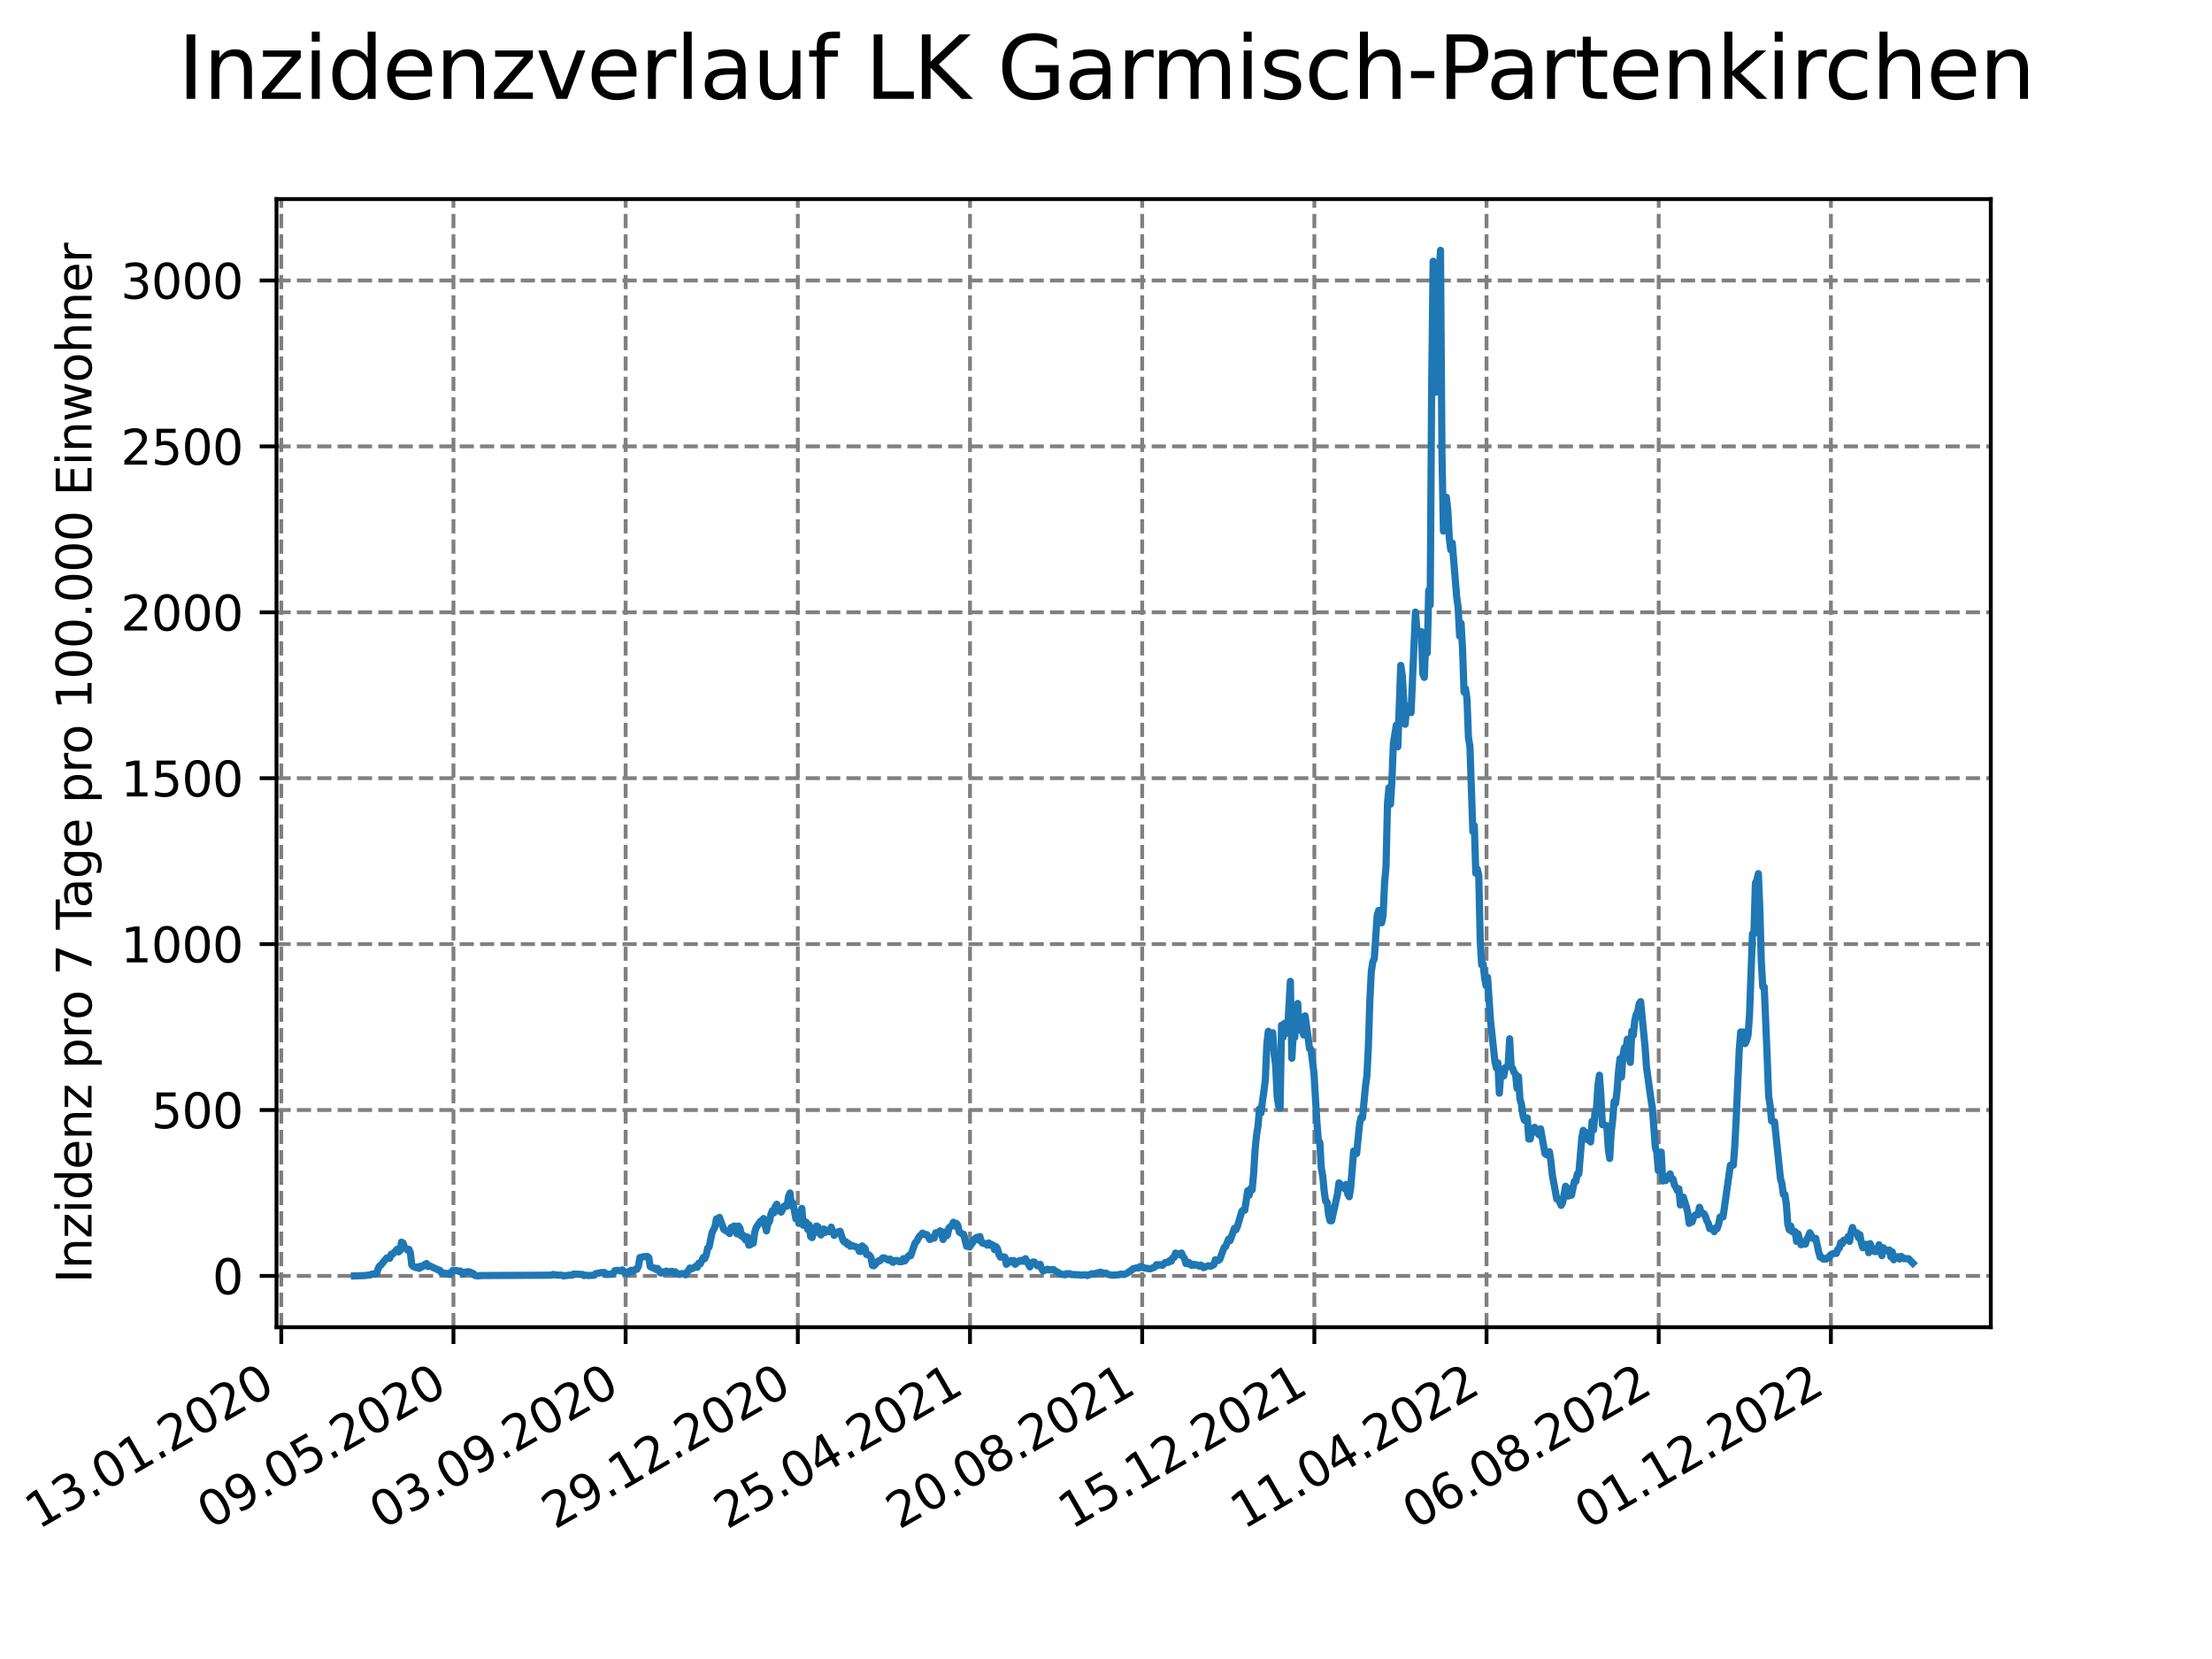 <?xml version="1.0" encoding="utf-8" standalone="no"?>
<!DOCTYPE svg PUBLIC "-//W3C//DTD SVG 1.1//EN"
  "http://www.w3.org/Graphics/SVG/1.1/DTD/svg11.dtd">
<svg xmlns:xlink="http://www.w3.org/1999/xlink" width="460.8pt" height="345.6pt" viewBox="0 0 460.8 345.6" xmlns="http://www.w3.org/2000/svg" version="1.1">
 <defs>
  <style type="text/css">*{stroke-linejoin: round; stroke-linecap: butt}</style>
 </defs>
 <g id="figure_1">
  <g id="patch_1">
   <path d="M 0 345.6 
L 460.8 345.6 
L 460.8 0 
L 0 0 
z
" style="fill: #ffffff"/>
  </g>
  <g id="axes_1">
   <g id="patch_2">
    <path d="M 57.6 276.48 
L 414.72 276.48 
L 414.72 41.472 
L 57.6 41.472 
z
" style="fill: #ffffff"/>
   </g>
   <g id="matplotlib.axis_1">
    <g id="xtick_1">
     <g id="line2d_1">
      <path d="M 58.594 276.48 
L 58.594 41.472 
" clip-path="url(#p1d51c778b8)" style="fill: none; stroke-dasharray: 2.96,1.28; stroke-dashoffset: 0; stroke: #808080; stroke-width: 0.8"/>
     </g>
     <g id="line2d_2">
      <defs>
       <path id="m8fe1aaf88a" d="M 0 0 
L 0 3.5 
" style="stroke: #000000; stroke-width: 0.8"/>
      </defs>
      <g>
       <use xlink:href="#m8fe1aaf88a" x="58.594" y="276.48" style="stroke: #000000; stroke-width: 0.8"/>
      </g>
     </g>
     <g id="text_1">
      <!-- 13.01.2020 -->
      <g transform="translate(7.969 318.689) rotate(-30) scale(0.1 -0.1)">
       <defs>
        <path id="DejaVuSans-31" d="M 794 531 
L 1825 531 
L 1825 4091 
L 703 3866 
L 703 4441 
L 1819 4666 
L 2450 4666 
L 2450 531 
L 3481 531 
L 3481 0 
L 794 0 
L 794 531 
z
" transform="scale(0.016)"/>
        <path id="DejaVuSans-33" d="M 2597 2516 
Q 3050 2419 3304 2112 
Q 3559 1806 3559 1356 
Q 3559 666 3084 287 
Q 2609 -91 1734 -91 
Q 1441 -91 1130 -33 
Q 819 25 488 141 
L 488 750 
Q 750 597 1062 519 
Q 1375 441 1716 441 
Q 2309 441 2620 675 
Q 2931 909 2931 1356 
Q 2931 1769 2642 2001 
Q 2353 2234 1838 2234 
L 1294 2234 
L 1294 2753 
L 1863 2753 
Q 2328 2753 2575 2939 
Q 2822 3125 2822 3475 
Q 2822 3834 2567 4026 
Q 2313 4219 1838 4219 
Q 1578 4219 1281 4162 
Q 984 4106 628 3988 
L 628 4550 
Q 988 4650 1302 4700 
Q 1616 4750 1894 4750 
Q 2613 4750 3031 4423 
Q 3450 4097 3450 3541 
Q 3450 3153 3228 2886 
Q 3006 2619 2597 2516 
z
" transform="scale(0.016)"/>
        <path id="DejaVuSans-2e" d="M 684 794 
L 1344 794 
L 1344 0 
L 684 0 
L 684 794 
z
" transform="scale(0.016)"/>
        <path id="DejaVuSans-30" d="M 2034 4250 
Q 1547 4250 1301 3770 
Q 1056 3291 1056 2328 
Q 1056 1369 1301 889 
Q 1547 409 2034 409 
Q 2525 409 2770 889 
Q 3016 1369 3016 2328 
Q 3016 3291 2770 3770 
Q 2525 4250 2034 4250 
z
M 2034 4750 
Q 2819 4750 3233 4129 
Q 3647 3509 3647 2328 
Q 3647 1150 3233 529 
Q 2819 -91 2034 -91 
Q 1250 -91 836 529 
Q 422 1150 422 2328 
Q 422 3509 836 4129 
Q 1250 4750 2034 4750 
z
" transform="scale(0.016)"/>
        <path id="DejaVuSans-32" d="M 1228 531 
L 3431 531 
L 3431 0 
L 469 0 
L 469 531 
Q 828 903 1448 1529 
Q 2069 2156 2228 2338 
Q 2531 2678 2651 2914 
Q 2772 3150 2772 3378 
Q 2772 3750 2511 3984 
Q 2250 4219 1831 4219 
Q 1534 4219 1204 4116 
Q 875 4013 500 3803 
L 500 4441 
Q 881 4594 1212 4672 
Q 1544 4750 1819 4750 
Q 2544 4750 2975 4387 
Q 3406 4025 3406 3419 
Q 3406 3131 3298 2873 
Q 3191 2616 2906 2266 
Q 2828 2175 2409 1742 
Q 1991 1309 1228 531 
z
" transform="scale(0.016)"/>
       </defs>
       <use xlink:href="#DejaVuSans-31"/>
       <use xlink:href="#DejaVuSans-33" x="63.623"/>
       <use xlink:href="#DejaVuSans-2e" x="127.246"/>
       <use xlink:href="#DejaVuSans-30" x="159.033"/>
       <use xlink:href="#DejaVuSans-31" x="222.656"/>
       <use xlink:href="#DejaVuSans-2e" x="286.279"/>
       <use xlink:href="#DejaVuSans-32" x="318.066"/>
       <use xlink:href="#DejaVuSans-30" x="381.689"/>
       <use xlink:href="#DejaVuSans-32" x="445.312"/>
       <use xlink:href="#DejaVuSans-30" x="508.936"/>
      </g>
     </g>
    </g>
    <g id="xtick_2">
     <g id="line2d_3">
      <path d="M 94.462 276.48 
L 94.462 41.472 
" clip-path="url(#p1d51c778b8)" style="fill: none; stroke-dasharray: 2.96,1.28; stroke-dashoffset: 0; stroke: #808080; stroke-width: 0.8"/>
     </g>
     <g id="line2d_4">
      <g>
       <use xlink:href="#m8fe1aaf88a" x="94.462" y="276.48" style="stroke: #000000; stroke-width: 0.8"/>
      </g>
     </g>
     <g id="text_2">
      <!-- 09.05.2020 -->
      <g transform="translate(43.837 318.689) rotate(-30) scale(0.1 -0.1)">
       <defs>
        <path id="DejaVuSans-39" d="M 703 97 
L 703 672 
Q 941 559 1184 500 
Q 1428 441 1663 441 
Q 2288 441 2617 861 
Q 2947 1281 2994 2138 
Q 2813 1869 2534 1725 
Q 2256 1581 1919 1581 
Q 1219 1581 811 2004 
Q 403 2428 403 3163 
Q 403 3881 828 4315 
Q 1253 4750 1959 4750 
Q 2769 4750 3195 4129 
Q 3622 3509 3622 2328 
Q 3622 1225 3098 567 
Q 2575 -91 1691 -91 
Q 1453 -91 1209 -44 
Q 966 3 703 97 
z
M 1959 2075 
Q 2384 2075 2632 2365 
Q 2881 2656 2881 3163 
Q 2881 3666 2632 3958 
Q 2384 4250 1959 4250 
Q 1534 4250 1286 3958 
Q 1038 3666 1038 3163 
Q 1038 2656 1286 2365 
Q 1534 2075 1959 2075 
z
" transform="scale(0.016)"/>
        <path id="DejaVuSans-35" d="M 691 4666 
L 3169 4666 
L 3169 4134 
L 1269 4134 
L 1269 2991 
Q 1406 3038 1543 3061 
Q 1681 3084 1819 3084 
Q 2600 3084 3056 2656 
Q 3513 2228 3513 1497 
Q 3513 744 3044 326 
Q 2575 -91 1722 -91 
Q 1428 -91 1123 -41 
Q 819 9 494 109 
L 494 744 
Q 775 591 1075 516 
Q 1375 441 1709 441 
Q 2250 441 2565 725 
Q 2881 1009 2881 1497 
Q 2881 1984 2565 2268 
Q 2250 2553 1709 2553 
Q 1456 2553 1204 2497 
Q 953 2441 691 2322 
L 691 4666 
z
" transform="scale(0.016)"/>
       </defs>
       <use xlink:href="#DejaVuSans-30"/>
       <use xlink:href="#DejaVuSans-39" x="63.623"/>
       <use xlink:href="#DejaVuSans-2e" x="127.246"/>
       <use xlink:href="#DejaVuSans-30" x="159.033"/>
       <use xlink:href="#DejaVuSans-35" x="222.656"/>
       <use xlink:href="#DejaVuSans-2e" x="286.279"/>
       <use xlink:href="#DejaVuSans-32" x="318.066"/>
       <use xlink:href="#DejaVuSans-30" x="381.689"/>
       <use xlink:href="#DejaVuSans-32" x="445.312"/>
       <use xlink:href="#DejaVuSans-30" x="508.936"/>
      </g>
     </g>
    </g>
    <g id="xtick_3">
     <g id="line2d_5">
      <path d="M 130.33 276.48 
L 130.33 41.472 
" clip-path="url(#p1d51c778b8)" style="fill: none; stroke-dasharray: 2.96,1.28; stroke-dashoffset: 0; stroke: #808080; stroke-width: 0.8"/>
     </g>
     <g id="line2d_6">
      <g>
       <use xlink:href="#m8fe1aaf88a" x="130.33" y="276.48" style="stroke: #000000; stroke-width: 0.8"/>
      </g>
     </g>
     <g id="text_3">
      <!-- 03.09.2020 -->
      <g transform="translate(79.705 318.689) rotate(-30) scale(0.1 -0.1)">
       <use xlink:href="#DejaVuSans-30"/>
       <use xlink:href="#DejaVuSans-33" x="63.623"/>
       <use xlink:href="#DejaVuSans-2e" x="127.246"/>
       <use xlink:href="#DejaVuSans-30" x="159.033"/>
       <use xlink:href="#DejaVuSans-39" x="222.656"/>
       <use xlink:href="#DejaVuSans-2e" x="286.279"/>
       <use xlink:href="#DejaVuSans-32" x="318.066"/>
       <use xlink:href="#DejaVuSans-30" x="381.689"/>
       <use xlink:href="#DejaVuSans-32" x="445.312"/>
       <use xlink:href="#DejaVuSans-30" x="508.936"/>
      </g>
     </g>
    </g>
    <g id="xtick_4">
     <g id="line2d_7">
      <path d="M 166.199 276.48 
L 166.199 41.472 
" clip-path="url(#p1d51c778b8)" style="fill: none; stroke-dasharray: 2.96,1.28; stroke-dashoffset: 0; stroke: #808080; stroke-width: 0.8"/>
     </g>
     <g id="line2d_8">
      <g>
       <use xlink:href="#m8fe1aaf88a" x="166.199" y="276.48" style="stroke: #000000; stroke-width: 0.8"/>
      </g>
     </g>
     <g id="text_4">
      <!-- 29.12.2020 -->
      <g transform="translate(115.574 318.689) rotate(-30) scale(0.1 -0.1)">
       <use xlink:href="#DejaVuSans-32"/>
       <use xlink:href="#DejaVuSans-39" x="63.623"/>
       <use xlink:href="#DejaVuSans-2e" x="127.246"/>
       <use xlink:href="#DejaVuSans-31" x="159.033"/>
       <use xlink:href="#DejaVuSans-32" x="222.656"/>
       <use xlink:href="#DejaVuSans-2e" x="286.279"/>
       <use xlink:href="#DejaVuSans-32" x="318.066"/>
       <use xlink:href="#DejaVuSans-30" x="381.689"/>
       <use xlink:href="#DejaVuSans-32" x="445.312"/>
       <use xlink:href="#DejaVuSans-30" x="508.936"/>
      </g>
     </g>
    </g>
    <g id="xtick_5">
     <g id="line2d_9">
      <path d="M 202.067 276.48 
L 202.067 41.472 
" clip-path="url(#p1d51c778b8)" style="fill: none; stroke-dasharray: 2.96,1.28; stroke-dashoffset: 0; stroke: #808080; stroke-width: 0.8"/>
     </g>
     <g id="line2d_10">
      <g>
       <use xlink:href="#m8fe1aaf88a" x="202.067" y="276.48" style="stroke: #000000; stroke-width: 0.8"/>
      </g>
     </g>
     <g id="text_5">
      <!-- 25.04.2021 -->
      <g transform="translate(151.442 318.689) rotate(-30) scale(0.1 -0.1)">
       <defs>
        <path id="DejaVuSans-34" d="M 2419 4116 
L 825 1625 
L 2419 1625 
L 2419 4116 
z
M 2253 4666 
L 3047 4666 
L 3047 1625 
L 3713 1625 
L 3713 1100 
L 3047 1100 
L 3047 0 
L 2419 0 
L 2419 1100 
L 313 1100 
L 313 1709 
L 2253 4666 
z
" transform="scale(0.016)"/>
       </defs>
       <use xlink:href="#DejaVuSans-32"/>
       <use xlink:href="#DejaVuSans-35" x="63.623"/>
       <use xlink:href="#DejaVuSans-2e" x="127.246"/>
       <use xlink:href="#DejaVuSans-30" x="159.033"/>
       <use xlink:href="#DejaVuSans-34" x="222.656"/>
       <use xlink:href="#DejaVuSans-2e" x="286.279"/>
       <use xlink:href="#DejaVuSans-32" x="318.066"/>
       <use xlink:href="#DejaVuSans-30" x="381.689"/>
       <use xlink:href="#DejaVuSans-32" x="445.312"/>
       <use xlink:href="#DejaVuSans-31" x="508.936"/>
      </g>
     </g>
    </g>
    <g id="xtick_6">
     <g id="line2d_11">
      <path d="M 237.936 276.48 
L 237.936 41.472 
" clip-path="url(#p1d51c778b8)" style="fill: none; stroke-dasharray: 2.96,1.28; stroke-dashoffset: 0; stroke: #808080; stroke-width: 0.8"/>
     </g>
     <g id="line2d_12">
      <g>
       <use xlink:href="#m8fe1aaf88a" x="237.936" y="276.48" style="stroke: #000000; stroke-width: 0.8"/>
      </g>
     </g>
     <g id="text_6">
      <!-- 20.08.2021 -->
      <g transform="translate(187.31 318.689) rotate(-30) scale(0.1 -0.1)">
       <defs>
        <path id="DejaVuSans-38" d="M 2034 2216 
Q 1584 2216 1326 1975 
Q 1069 1734 1069 1313 
Q 1069 891 1326 650 
Q 1584 409 2034 409 
Q 2484 409 2743 651 
Q 3003 894 3003 1313 
Q 3003 1734 2745 1975 
Q 2488 2216 2034 2216 
z
M 1403 2484 
Q 997 2584 770 2862 
Q 544 3141 544 3541 
Q 544 4100 942 4425 
Q 1341 4750 2034 4750 
Q 2731 4750 3128 4425 
Q 3525 4100 3525 3541 
Q 3525 3141 3298 2862 
Q 3072 2584 2669 2484 
Q 3125 2378 3379 2068 
Q 3634 1759 3634 1313 
Q 3634 634 3220 271 
Q 2806 -91 2034 -91 
Q 1263 -91 848 271 
Q 434 634 434 1313 
Q 434 1759 690 2068 
Q 947 2378 1403 2484 
z
M 1172 3481 
Q 1172 3119 1398 2916 
Q 1625 2713 2034 2713 
Q 2441 2713 2670 2916 
Q 2900 3119 2900 3481 
Q 2900 3844 2670 4047 
Q 2441 4250 2034 4250 
Q 1625 4250 1398 4047 
Q 1172 3844 1172 3481 
z
" transform="scale(0.016)"/>
       </defs>
       <use xlink:href="#DejaVuSans-32"/>
       <use xlink:href="#DejaVuSans-30" x="63.623"/>
       <use xlink:href="#DejaVuSans-2e" x="127.246"/>
       <use xlink:href="#DejaVuSans-30" x="159.033"/>
       <use xlink:href="#DejaVuSans-38" x="222.656"/>
       <use xlink:href="#DejaVuSans-2e" x="286.279"/>
       <use xlink:href="#DejaVuSans-32" x="318.066"/>
       <use xlink:href="#DejaVuSans-30" x="381.689"/>
       <use xlink:href="#DejaVuSans-32" x="445.312"/>
       <use xlink:href="#DejaVuSans-31" x="508.936"/>
      </g>
     </g>
    </g>
    <g id="xtick_7">
     <g id="line2d_13">
      <path d="M 273.804 276.48 
L 273.804 41.472 
" clip-path="url(#p1d51c778b8)" style="fill: none; stroke-dasharray: 2.96,1.28; stroke-dashoffset: 0; stroke: #808080; stroke-width: 0.8"/>
     </g>
     <g id="line2d_14">
      <g>
       <use xlink:href="#m8fe1aaf88a" x="273.804" y="276.48" style="stroke: #000000; stroke-width: 0.8"/>
      </g>
     </g>
     <g id="text_7">
      <!-- 15.12.2021 -->
      <g transform="translate(223.179 318.689) rotate(-30) scale(0.1 -0.1)">
       <use xlink:href="#DejaVuSans-31"/>
       <use xlink:href="#DejaVuSans-35" x="63.623"/>
       <use xlink:href="#DejaVuSans-2e" x="127.246"/>
       <use xlink:href="#DejaVuSans-31" x="159.033"/>
       <use xlink:href="#DejaVuSans-32" x="222.656"/>
       <use xlink:href="#DejaVuSans-2e" x="286.279"/>
       <use xlink:href="#DejaVuSans-32" x="318.066"/>
       <use xlink:href="#DejaVuSans-30" x="381.689"/>
       <use xlink:href="#DejaVuSans-32" x="445.312"/>
       <use xlink:href="#DejaVuSans-31" x="508.936"/>
      </g>
     </g>
    </g>
    <g id="xtick_8">
     <g id="line2d_15">
      <path d="M 309.672 276.48 
L 309.672 41.472 
" clip-path="url(#p1d51c778b8)" style="fill: none; stroke-dasharray: 2.96,1.28; stroke-dashoffset: 0; stroke: #808080; stroke-width: 0.8"/>
     </g>
     <g id="line2d_16">
      <g>
       <use xlink:href="#m8fe1aaf88a" x="309.672" y="276.48" style="stroke: #000000; stroke-width: 0.8"/>
      </g>
     </g>
     <g id="text_8">
      <!-- 11.04.2022 -->
      <g transform="translate(259.047 318.689) rotate(-30) scale(0.1 -0.1)">
       <use xlink:href="#DejaVuSans-31"/>
       <use xlink:href="#DejaVuSans-31" x="63.623"/>
       <use xlink:href="#DejaVuSans-2e" x="127.246"/>
       <use xlink:href="#DejaVuSans-30" x="159.033"/>
       <use xlink:href="#DejaVuSans-34" x="222.656"/>
       <use xlink:href="#DejaVuSans-2e" x="286.279"/>
       <use xlink:href="#DejaVuSans-32" x="318.066"/>
       <use xlink:href="#DejaVuSans-30" x="381.689"/>
       <use xlink:href="#DejaVuSans-32" x="445.312"/>
       <use xlink:href="#DejaVuSans-32" x="508.936"/>
      </g>
     </g>
    </g>
    <g id="xtick_9">
     <g id="line2d_17">
      <path d="M 345.541 276.48 
L 345.541 41.472 
" clip-path="url(#p1d51c778b8)" style="fill: none; stroke-dasharray: 2.96,1.28; stroke-dashoffset: 0; stroke: #808080; stroke-width: 0.8"/>
     </g>
     <g id="line2d_18">
      <g>
       <use xlink:href="#m8fe1aaf88a" x="345.541" y="276.48" style="stroke: #000000; stroke-width: 0.8"/>
      </g>
     </g>
     <g id="text_9">
      <!-- 06.08.2022 -->
      <g transform="translate(294.915 318.689) rotate(-30) scale(0.1 -0.1)">
       <defs>
        <path id="DejaVuSans-36" d="M 2113 2584 
Q 1688 2584 1439 2293 
Q 1191 2003 1191 1497 
Q 1191 994 1439 701 
Q 1688 409 2113 409 
Q 2538 409 2786 701 
Q 3034 994 3034 1497 
Q 3034 2003 2786 2293 
Q 2538 2584 2113 2584 
z
M 3366 4563 
L 3366 3988 
Q 3128 4100 2886 4159 
Q 2644 4219 2406 4219 
Q 1781 4219 1451 3797 
Q 1122 3375 1075 2522 
Q 1259 2794 1537 2939 
Q 1816 3084 2150 3084 
Q 2853 3084 3261 2657 
Q 3669 2231 3669 1497 
Q 3669 778 3244 343 
Q 2819 -91 2113 -91 
Q 1303 -91 875 529 
Q 447 1150 447 2328 
Q 447 3434 972 4092 
Q 1497 4750 2381 4750 
Q 2619 4750 2861 4703 
Q 3103 4656 3366 4563 
z
" transform="scale(0.016)"/>
       </defs>
       <use xlink:href="#DejaVuSans-30"/>
       <use xlink:href="#DejaVuSans-36" x="63.623"/>
       <use xlink:href="#DejaVuSans-2e" x="127.246"/>
       <use xlink:href="#DejaVuSans-30" x="159.033"/>
       <use xlink:href="#DejaVuSans-38" x="222.656"/>
       <use xlink:href="#DejaVuSans-2e" x="286.279"/>
       <use xlink:href="#DejaVuSans-32" x="318.066"/>
       <use xlink:href="#DejaVuSans-30" x="381.689"/>
       <use xlink:href="#DejaVuSans-32" x="445.312"/>
       <use xlink:href="#DejaVuSans-32" x="508.936"/>
      </g>
     </g>
    </g>
    <g id="xtick_10">
     <g id="line2d_19">
      <path d="M 381.409 276.48 
L 381.409 41.472 
" clip-path="url(#p1d51c778b8)" style="fill: none; stroke-dasharray: 2.96,1.28; stroke-dashoffset: 0; stroke: #808080; stroke-width: 0.8"/>
     </g>
     <g id="line2d_20">
      <g>
       <use xlink:href="#m8fe1aaf88a" x="381.409" y="276.48" style="stroke: #000000; stroke-width: 0.8"/>
      </g>
     </g>
     <g id="text_10">
      <!-- 01.12.2022 -->
      <g transform="translate(330.784 318.689) rotate(-30) scale(0.1 -0.1)">
       <use xlink:href="#DejaVuSans-30"/>
       <use xlink:href="#DejaVuSans-31" x="63.623"/>
       <use xlink:href="#DejaVuSans-2e" x="127.246"/>
       <use xlink:href="#DejaVuSans-31" x="159.033"/>
       <use xlink:href="#DejaVuSans-32" x="222.656"/>
       <use xlink:href="#DejaVuSans-2e" x="286.279"/>
       <use xlink:href="#DejaVuSans-32" x="318.066"/>
       <use xlink:href="#DejaVuSans-30" x="381.689"/>
       <use xlink:href="#DejaVuSans-32" x="445.312"/>
       <use xlink:href="#DejaVuSans-32" x="508.936"/>
      </g>
     </g>
    </g>
   </g>
   <g id="matplotlib.axis_2">
    <g id="ytick_1">
     <g id="line2d_21">
      <path d="M 57.6 265.798 
L 414.72 265.798 
" clip-path="url(#p1d51c778b8)" style="fill: none; stroke-dasharray: 2.96,1.28; stroke-dashoffset: 0; stroke: #808080; stroke-width: 0.8"/>
     </g>
     <g id="line2d_22">
      <defs>
       <path id="m741da02128" d="M 0 0 
L -3.5 0 
" style="stroke: #000000; stroke-width: 0.8"/>
      </defs>
      <g>
       <use xlink:href="#m741da02128" x="57.6" y="265.798" style="stroke: #000000; stroke-width: 0.8"/>
      </g>
     </g>
     <g id="text_11">
      <!-- 0 -->
      <g transform="translate(44.237 269.597) scale(0.1 -0.1)">
       <use xlink:href="#DejaVuSans-30"/>
      </g>
     </g>
    </g>
    <g id="ytick_2">
     <g id="line2d_23">
      <path d="M 57.6 231.236 
L 414.72 231.236 
" clip-path="url(#p1d51c778b8)" style="fill: none; stroke-dasharray: 2.96,1.28; stroke-dashoffset: 0; stroke: #808080; stroke-width: 0.8"/>
     </g>
     <g id="line2d_24">
      <g>
       <use xlink:href="#m741da02128" x="57.6" y="231.236" style="stroke: #000000; stroke-width: 0.8"/>
      </g>
     </g>
     <g id="text_12">
      <!-- 500 -->
      <g transform="translate(31.512 235.036) scale(0.1 -0.1)">
       <use xlink:href="#DejaVuSans-35"/>
       <use xlink:href="#DejaVuSans-30" x="63.623"/>
       <use xlink:href="#DejaVuSans-30" x="127.246"/>
      </g>
     </g>
    </g>
    <g id="ytick_3">
     <g id="line2d_25">
      <path d="M 57.6 196.675 
L 414.72 196.675 
" clip-path="url(#p1d51c778b8)" style="fill: none; stroke-dasharray: 2.96,1.28; stroke-dashoffset: 0; stroke: #808080; stroke-width: 0.8"/>
     </g>
     <g id="line2d_26">
      <g>
       <use xlink:href="#m741da02128" x="57.6" y="196.675" style="stroke: #000000; stroke-width: 0.8"/>
      </g>
     </g>
     <g id="text_13">
      <!-- 1000 -->
      <g transform="translate(25.15 200.474) scale(0.1 -0.1)">
       <use xlink:href="#DejaVuSans-31"/>
       <use xlink:href="#DejaVuSans-30" x="63.623"/>
       <use xlink:href="#DejaVuSans-30" x="127.246"/>
       <use xlink:href="#DejaVuSans-30" x="190.869"/>
      </g>
     </g>
    </g>
    <g id="ytick_4">
     <g id="line2d_27">
      <path d="M 57.6 162.114 
L 414.72 162.114 
" clip-path="url(#p1d51c778b8)" style="fill: none; stroke-dasharray: 2.96,1.28; stroke-dashoffset: 0; stroke: #808080; stroke-width: 0.8"/>
     </g>
     <g id="line2d_28">
      <g>
       <use xlink:href="#m741da02128" x="57.6" y="162.114" style="stroke: #000000; stroke-width: 0.8"/>
      </g>
     </g>
     <g id="text_14">
      <!-- 1500 -->
      <g transform="translate(25.15 165.913) scale(0.1 -0.1)">
       <use xlink:href="#DejaVuSans-31"/>
       <use xlink:href="#DejaVuSans-35" x="63.623"/>
       <use xlink:href="#DejaVuSans-30" x="127.246"/>
       <use xlink:href="#DejaVuSans-30" x="190.869"/>
      </g>
     </g>
    </g>
    <g id="ytick_5">
     <g id="line2d_29">
      <path d="M 57.6 127.552 
L 414.72 127.552 
" clip-path="url(#p1d51c778b8)" style="fill: none; stroke-dasharray: 2.96,1.28; stroke-dashoffset: 0; stroke: #808080; stroke-width: 0.8"/>
     </g>
     <g id="line2d_30">
      <g>
       <use xlink:href="#m741da02128" x="57.6" y="127.552" style="stroke: #000000; stroke-width: 0.8"/>
      </g>
     </g>
     <g id="text_15">
      <!-- 2000 -->
      <g transform="translate(25.15 131.352) scale(0.1 -0.1)">
       <use xlink:href="#DejaVuSans-32"/>
       <use xlink:href="#DejaVuSans-30" x="63.623"/>
       <use xlink:href="#DejaVuSans-30" x="127.246"/>
       <use xlink:href="#DejaVuSans-30" x="190.869"/>
      </g>
     </g>
    </g>
    <g id="ytick_6">
     <g id="line2d_31">
      <path d="M 57.6 92.991 
L 414.72 92.991 
" clip-path="url(#p1d51c778b8)" style="fill: none; stroke-dasharray: 2.96,1.28; stroke-dashoffset: 0; stroke: #808080; stroke-width: 0.8"/>
     </g>
     <g id="line2d_32">
      <g>
       <use xlink:href="#m741da02128" x="57.6" y="92.991" style="stroke: #000000; stroke-width: 0.8"/>
      </g>
     </g>
     <g id="text_16">
      <!-- 2500 -->
      <g transform="translate(25.15 96.79) scale(0.1 -0.1)">
       <use xlink:href="#DejaVuSans-32"/>
       <use xlink:href="#DejaVuSans-35" x="63.623"/>
       <use xlink:href="#DejaVuSans-30" x="127.246"/>
       <use xlink:href="#DejaVuSans-30" x="190.869"/>
      </g>
     </g>
    </g>
    <g id="ytick_7">
     <g id="line2d_33">
      <path d="M 57.6 58.43 
L 414.72 58.43 
" clip-path="url(#p1d51c778b8)" style="fill: none; stroke-dasharray: 2.96,1.28; stroke-dashoffset: 0; stroke: #808080; stroke-width: 0.8"/>
     </g>
     <g id="line2d_34">
      <g>
       <use xlink:href="#m741da02128" x="57.6" y="58.43" style="stroke: #000000; stroke-width: 0.8"/>
      </g>
     </g>
     <g id="text_17">
      <!-- 3000 -->
      <g transform="translate(25.15 62.229) scale(0.1 -0.1)">
       <use xlink:href="#DejaVuSans-33"/>
       <use xlink:href="#DejaVuSans-30" x="63.623"/>
       <use xlink:href="#DejaVuSans-30" x="127.246"/>
       <use xlink:href="#DejaVuSans-30" x="190.869"/>
      </g>
     </g>
    </g>
    <g id="text_18">
     <!-- Inzidenz pro 7 Tage pro 100.000 Einwohner -->
     <g transform="translate(19.07 267.301) rotate(-90) scale(0.1 -0.1)">
      <defs>
       <path id="DejaVuSans-49" d="M 628 4666 
L 1259 4666 
L 1259 0 
L 628 0 
L 628 4666 
z
" transform="scale(0.016)"/>
       <path id="DejaVuSans-6e" d="M 3513 2113 
L 3513 0 
L 2938 0 
L 2938 2094 
Q 2938 2591 2744 2837 
Q 2550 3084 2163 3084 
Q 1697 3084 1428 2787 
Q 1159 2491 1159 1978 
L 1159 0 
L 581 0 
L 581 3500 
L 1159 3500 
L 1159 2956 
Q 1366 3272 1645 3428 
Q 1925 3584 2291 3584 
Q 2894 3584 3203 3211 
Q 3513 2838 3513 2113 
z
" transform="scale(0.016)"/>
       <path id="DejaVuSans-7a" d="M 353 3500 
L 3084 3500 
L 3084 2975 
L 922 459 
L 3084 459 
L 3084 0 
L 275 0 
L 275 525 
L 2438 3041 
L 353 3041 
L 353 3500 
z
" transform="scale(0.016)"/>
       <path id="DejaVuSans-69" d="M 603 3500 
L 1178 3500 
L 1178 0 
L 603 0 
L 603 3500 
z
M 603 4863 
L 1178 4863 
L 1178 4134 
L 603 4134 
L 603 4863 
z
" transform="scale(0.016)"/>
       <path id="DejaVuSans-64" d="M 2906 2969 
L 2906 4863 
L 3481 4863 
L 3481 0 
L 2906 0 
L 2906 525 
Q 2725 213 2448 61 
Q 2172 -91 1784 -91 
Q 1150 -91 751 415 
Q 353 922 353 1747 
Q 353 2572 751 3078 
Q 1150 3584 1784 3584 
Q 2172 3584 2448 3432 
Q 2725 3281 2906 2969 
z
M 947 1747 
Q 947 1113 1208 752 
Q 1469 391 1925 391 
Q 2381 391 2643 752 
Q 2906 1113 2906 1747 
Q 2906 2381 2643 2742 
Q 2381 3103 1925 3103 
Q 1469 3103 1208 2742 
Q 947 2381 947 1747 
z
" transform="scale(0.016)"/>
       <path id="DejaVuSans-65" d="M 3597 1894 
L 3597 1613 
L 953 1613 
Q 991 1019 1311 708 
Q 1631 397 2203 397 
Q 2534 397 2845 478 
Q 3156 559 3463 722 
L 3463 178 
Q 3153 47 2828 -22 
Q 2503 -91 2169 -91 
Q 1331 -91 842 396 
Q 353 884 353 1716 
Q 353 2575 817 3079 
Q 1281 3584 2069 3584 
Q 2775 3584 3186 3129 
Q 3597 2675 3597 1894 
z
M 3022 2063 
Q 3016 2534 2758 2815 
Q 2500 3097 2075 3097 
Q 1594 3097 1305 2825 
Q 1016 2553 972 2059 
L 3022 2063 
z
" transform="scale(0.016)"/>
       <path id="DejaVuSans-20" transform="scale(0.016)"/>
       <path id="DejaVuSans-70" d="M 1159 525 
L 1159 -1331 
L 581 -1331 
L 581 3500 
L 1159 3500 
L 1159 2969 
Q 1341 3281 1617 3432 
Q 1894 3584 2278 3584 
Q 2916 3584 3314 3078 
Q 3713 2572 3713 1747 
Q 3713 922 3314 415 
Q 2916 -91 2278 -91 
Q 1894 -91 1617 61 
Q 1341 213 1159 525 
z
M 3116 1747 
Q 3116 2381 2855 2742 
Q 2594 3103 2138 3103 
Q 1681 3103 1420 2742 
Q 1159 2381 1159 1747 
Q 1159 1113 1420 752 
Q 1681 391 2138 391 
Q 2594 391 2855 752 
Q 3116 1113 3116 1747 
z
" transform="scale(0.016)"/>
       <path id="DejaVuSans-72" d="M 2631 2963 
Q 2534 3019 2420 3045 
Q 2306 3072 2169 3072 
Q 1681 3072 1420 2755 
Q 1159 2438 1159 1844 
L 1159 0 
L 581 0 
L 581 3500 
L 1159 3500 
L 1159 2956 
Q 1341 3275 1631 3429 
Q 1922 3584 2338 3584 
Q 2397 3584 2469 3576 
Q 2541 3569 2628 3553 
L 2631 2963 
z
" transform="scale(0.016)"/>
       <path id="DejaVuSans-6f" d="M 1959 3097 
Q 1497 3097 1228 2736 
Q 959 2375 959 1747 
Q 959 1119 1226 758 
Q 1494 397 1959 397 
Q 2419 397 2687 759 
Q 2956 1122 2956 1747 
Q 2956 2369 2687 2733 
Q 2419 3097 1959 3097 
z
M 1959 3584 
Q 2709 3584 3137 3096 
Q 3566 2609 3566 1747 
Q 3566 888 3137 398 
Q 2709 -91 1959 -91 
Q 1206 -91 779 398 
Q 353 888 353 1747 
Q 353 2609 779 3096 
Q 1206 3584 1959 3584 
z
" transform="scale(0.016)"/>
       <path id="DejaVuSans-37" d="M 525 4666 
L 3525 4666 
L 3525 4397 
L 1831 0 
L 1172 0 
L 2766 4134 
L 525 4134 
L 525 4666 
z
" transform="scale(0.016)"/>
       <path id="DejaVuSans-54" d="M -19 4666 
L 3928 4666 
L 3928 4134 
L 2272 4134 
L 2272 0 
L 1638 0 
L 1638 4134 
L -19 4134 
L -19 4666 
z
" transform="scale(0.016)"/>
       <path id="DejaVuSans-61" d="M 2194 1759 
Q 1497 1759 1228 1600 
Q 959 1441 959 1056 
Q 959 750 1161 570 
Q 1363 391 1709 391 
Q 2188 391 2477 730 
Q 2766 1069 2766 1631 
L 2766 1759 
L 2194 1759 
z
M 3341 1997 
L 3341 0 
L 2766 0 
L 2766 531 
Q 2569 213 2275 61 
Q 1981 -91 1556 -91 
Q 1019 -91 701 211 
Q 384 513 384 1019 
Q 384 1609 779 1909 
Q 1175 2209 1959 2209 
L 2766 2209 
L 2766 2266 
Q 2766 2663 2505 2880 
Q 2244 3097 1772 3097 
Q 1472 3097 1187 3025 
Q 903 2953 641 2809 
L 641 3341 
Q 956 3463 1253 3523 
Q 1550 3584 1831 3584 
Q 2591 3584 2966 3190 
Q 3341 2797 3341 1997 
z
" transform="scale(0.016)"/>
       <path id="DejaVuSans-67" d="M 2906 1791 
Q 2906 2416 2648 2759 
Q 2391 3103 1925 3103 
Q 1463 3103 1205 2759 
Q 947 2416 947 1791 
Q 947 1169 1205 825 
Q 1463 481 1925 481 
Q 2391 481 2648 825 
Q 2906 1169 2906 1791 
z
M 3481 434 
Q 3481 -459 3084 -895 
Q 2688 -1331 1869 -1331 
Q 1566 -1331 1297 -1286 
Q 1028 -1241 775 -1147 
L 775 -588 
Q 1028 -725 1275 -790 
Q 1522 -856 1778 -856 
Q 2344 -856 2625 -561 
Q 2906 -266 2906 331 
L 2906 616 
Q 2728 306 2450 153 
Q 2172 0 1784 0 
Q 1141 0 747 490 
Q 353 981 353 1791 
Q 353 2603 747 3093 
Q 1141 3584 1784 3584 
Q 2172 3584 2450 3431 
Q 2728 3278 2906 2969 
L 2906 3500 
L 3481 3500 
L 3481 434 
z
" transform="scale(0.016)"/>
       <path id="DejaVuSans-45" d="M 628 4666 
L 3578 4666 
L 3578 4134 
L 1259 4134 
L 1259 2753 
L 3481 2753 
L 3481 2222 
L 1259 2222 
L 1259 531 
L 3634 531 
L 3634 0 
L 628 0 
L 628 4666 
z
" transform="scale(0.016)"/>
       <path id="DejaVuSans-77" d="M 269 3500 
L 844 3500 
L 1563 769 
L 2278 3500 
L 2956 3500 
L 3675 769 
L 4391 3500 
L 4966 3500 
L 4050 0 
L 3372 0 
L 2619 2869 
L 1863 0 
L 1184 0 
L 269 3500 
z
" transform="scale(0.016)"/>
       <path id="DejaVuSans-68" d="M 3513 2113 
L 3513 0 
L 2938 0 
L 2938 2094 
Q 2938 2591 2744 2837 
Q 2550 3084 2163 3084 
Q 1697 3084 1428 2787 
Q 1159 2491 1159 1978 
L 1159 0 
L 581 0 
L 581 4863 
L 1159 4863 
L 1159 2956 
Q 1366 3272 1645 3428 
Q 1925 3584 2291 3584 
Q 2894 3584 3203 3211 
Q 3513 2838 3513 2113 
z
" transform="scale(0.016)"/>
      </defs>
      <use xlink:href="#DejaVuSans-49"/>
      <use xlink:href="#DejaVuSans-6e" x="29.492"/>
      <use xlink:href="#DejaVuSans-7a" x="92.871"/>
      <use xlink:href="#DejaVuSans-69" x="145.361"/>
      <use xlink:href="#DejaVuSans-64" x="173.145"/>
      <use xlink:href="#DejaVuSans-65" x="236.621"/>
      <use xlink:href="#DejaVuSans-6e" x="298.145"/>
      <use xlink:href="#DejaVuSans-7a" x="361.523"/>
      <use xlink:href="#DejaVuSans-20" x="414.014"/>
      <use xlink:href="#DejaVuSans-70" x="445.801"/>
      <use xlink:href="#DejaVuSans-72" x="509.277"/>
      <use xlink:href="#DejaVuSans-6f" x="548.141"/>
      <use xlink:href="#DejaVuSans-20" x="609.322"/>
      <use xlink:href="#DejaVuSans-37" x="641.109"/>
      <use xlink:href="#DejaVuSans-20" x="704.732"/>
      <use xlink:href="#DejaVuSans-54" x="736.52"/>
      <use xlink:href="#DejaVuSans-61" x="781.104"/>
      <use xlink:href="#DejaVuSans-67" x="842.383"/>
      <use xlink:href="#DejaVuSans-65" x="905.859"/>
      <use xlink:href="#DejaVuSans-20" x="967.383"/>
      <use xlink:href="#DejaVuSans-70" x="999.17"/>
      <use xlink:href="#DejaVuSans-72" x="1062.646"/>
      <use xlink:href="#DejaVuSans-6f" x="1101.51"/>
      <use xlink:href="#DejaVuSans-20" x="1162.691"/>
      <use xlink:href="#DejaVuSans-31" x="1194.479"/>
      <use xlink:href="#DejaVuSans-30" x="1258.102"/>
      <use xlink:href="#DejaVuSans-30" x="1321.725"/>
      <use xlink:href="#DejaVuSans-2e" x="1385.348"/>
      <use xlink:href="#DejaVuSans-30" x="1417.135"/>
      <use xlink:href="#DejaVuSans-30" x="1480.758"/>
      <use xlink:href="#DejaVuSans-30" x="1544.381"/>
      <use xlink:href="#DejaVuSans-20" x="1608.004"/>
      <use xlink:href="#DejaVuSans-45" x="1639.791"/>
      <use xlink:href="#DejaVuSans-69" x="1702.975"/>
      <use xlink:href="#DejaVuSans-6e" x="1730.758"/>
      <use xlink:href="#DejaVuSans-77" x="1794.137"/>
      <use xlink:href="#DejaVuSans-6f" x="1875.924"/>
      <use xlink:href="#DejaVuSans-68" x="1937.105"/>
      <use xlink:href="#DejaVuSans-6e" x="2000.484"/>
      <use xlink:href="#DejaVuSans-65" x="2063.863"/>
      <use xlink:href="#DejaVuSans-72" x="2125.387"/>
     </g>
    </g>
   </g>
   <g id="line2d_35">
    <path d="M 73.833 265.798 
L 75.979 265.72 
L 76.592 265.641 
L 77.205 265.563 
L 77.512 265.407 
L 78.431 265.407 
L 78.738 264.391 
L 79.044 263.765 
L 79.351 263.531 
L 80.577 262.046 
L 81.19 262.124 
L 81.497 261.264 
L 81.803 261.264 
L 82.723 260.248 
L 83.03 260.795 
L 83.336 260.56 
L 83.643 258.762 
L 83.949 258.919 
L 84.256 259.779 
L 84.869 260.404 
L 85.176 260.248 
L 85.482 260.951 
L 85.789 263.531 
L 86.095 263.844 
L 86.709 264.078 
L 87.015 263.922 
L 87.322 264.234 
L 87.628 263.765 
L 87.935 263.922 
L 88.548 263.374 
L 88.855 263.218 
L 89.161 263.844 
L 89.468 263.687 
L 91.307 264.547 
L 91.614 264.625 
L 91.92 265.094 
L 93.146 265.329 
L 93.453 265.251 
L 93.76 265.485 
L 94.373 264.625 
L 95.292 264.703 
L 95.599 264.86 
L 95.906 264.782 
L 96.519 265.407 
L 96.825 265.016 
L 97.438 264.938 
L 97.745 264.938 
L 98.665 265.329 
L 98.971 265.72 
L 99.584 265.798 
L 100.197 265.72 
L 114.913 265.641 
L 115.219 265.485 
L 116.139 265.641 
L 117.059 265.641 
L 117.365 265.798 
L 117.978 265.72 
L 118.592 265.641 
L 119.205 265.641 
L 119.511 265.407 
L 121.351 265.485 
L 121.657 265.72 
L 121.964 265.641 
L 122.577 265.72 
L 123.803 265.641 
L 124.11 265.329 
L 125.336 265.094 
L 125.949 265.094 
L 126.256 265.485 
L 127.482 265.407 
L 127.789 265.172 
L 128.095 264.703 
L 128.708 264.625 
L 129.321 264.782 
L 129.628 264.547 
L 129.935 264.782 
L 130.241 265.251 
L 130.548 265.329 
L 130.854 265.251 
L 131.161 264.782 
L 131.467 264.625 
L 131.774 264.86 
L 132.08 264.703 
L 132.387 264.391 
L 132.694 264.391 
L 133 263.765 
L 133.307 261.967 
L 133.613 261.967 
L 133.92 261.811 
L 134.84 261.733 
L 135.146 261.967 
L 135.453 263.844 
L 136.066 264.156 
L 136.372 264.156 
L 136.679 264.469 
L 136.986 264.234 
L 137.599 265.172 
L 137.905 265.172 
L 138.212 264.938 
L 138.518 265.094 
L 138.825 264.782 
L 139.132 265.094 
L 139.745 264.86 
L 140.051 264.86 
L 140.358 265.172 
L 140.664 264.938 
L 140.971 265.251 
L 141.584 265.485 
L 141.891 265.329 
L 142.504 265.329 
L 142.81 265.563 
L 143.117 265.016 
L 143.423 264.703 
L 143.73 264.156 
L 144.037 264.313 
L 144.343 264.234 
L 144.956 263.765 
L 145.263 264 
L 145.569 263.14 
L 145.876 263.296 
L 146.489 261.967 
L 146.796 262.202 
L 147.102 261.498 
L 147.409 260.013 
L 147.715 259.779 
L 148.329 256.808 
L 148.942 255.557 
L 149.248 253.916 
L 149.555 254.072 
L 149.861 253.603 
L 150.781 256.105 
L 151.088 256.339 
L 151.394 256.417 
L 152.007 256.964 
L 152.314 255.714 
L 152.62 256.026 
L 152.927 255.401 
L 153.234 255.479 
L 153.54 257.043 
L 153.847 255.401 
L 154.153 255.87 
L 154.46 257.512 
L 154.766 257.277 
L 155.073 257.981 
L 155.38 258.371 
L 155.686 257.668 
L 155.993 259.388 
L 156.299 259.31 
L 156.606 258.45 
L 156.912 258.997 
L 157.219 256.73 
L 157.526 255.714 
L 158.445 254.385 
L 158.752 254.541 
L 159.058 253.838 
L 159.672 256.417 
L 159.978 254.854 
L 160.285 254.463 
L 160.591 252.978 
L 160.898 252.196 
L 161.204 252.665 
L 161.511 251.336 
L 161.817 250.867 
L 162.124 252.196 
L 162.431 252.274 
L 162.737 252.509 
L 163.35 251.258 
L 163.963 251.258 
L 164.27 249.225 
L 164.577 248.522 
L 164.883 251.18 
L 165.19 250.632 
L 165.803 253.916 
L 166.109 252.509 
L 166.416 254.854 
L 166.723 253.681 
L 167.029 251.727 
L 167.336 255.245 
L 167.642 254.463 
L 167.949 254.619 
L 168.255 256.105 
L 168.562 255.166 
L 168.869 257.59 
L 169.175 257.824 
L 169.788 255.792 
L 170.095 255.401 
L 170.401 255.557 
L 170.708 256.886 
L 171.014 257.277 
L 171.321 256.886 
L 171.628 256.026 
L 171.934 256.73 
L 172.241 256.574 
L 172.547 256.261 
L 172.854 256.574 
L 173.16 255.635 
L 173.774 257.355 
L 174.08 256.964 
L 174.387 256.886 
L 174.693 256.574 
L 175 256.495 
L 175.613 258.371 
L 175.92 258.762 
L 176.226 258.684 
L 176.533 259.231 
L 176.839 259.075 
L 177.146 259.622 
L 177.452 259.466 
L 178.679 259.857 
L 178.985 260.638 
L 179.292 260.717 
L 179.598 259.544 
L 180.212 260.091 
L 180.518 261.342 
L 180.825 261.342 
L 181.131 261.498 
L 181.438 261.967 
L 181.744 263.609 
L 182.051 263.687 
L 182.971 262.671 
L 183.277 262.671 
L 183.89 262.046 
L 184.197 262.046 
L 185.117 262.515 
L 185.423 262.28 
L 185.73 262.749 
L 186.036 262.984 
L 186.343 262.593 
L 186.956 262.593 
L 187.263 262.827 
L 187.876 262.827 
L 188.182 262.202 
L 188.489 262.671 
L 189.102 261.811 
L 189.409 261.498 
L 189.715 261.577 
L 190.635 258.919 
L 190.941 258.606 
L 191.554 257.512 
L 191.861 257.277 
L 192.168 256.886 
L 192.781 257.199 
L 193.087 257.199 
L 193.7 258.215 
L 194.007 258.059 
L 194.314 257.746 
L 194.62 257.902 
L 194.927 256.808 
L 195.54 256.73 
L 195.846 256.417 
L 196.153 257.043 
L 196.46 258.215 
L 196.766 256.652 
L 197.073 257.512 
L 197.379 257.277 
L 197.686 255.792 
L 198.299 255.323 
L 198.606 254.619 
L 198.912 255.401 
L 199.219 254.854 
L 199.525 255.245 
L 199.832 256.652 
L 200.445 257.043 
L 200.752 257.121 
L 201.365 259.622 
L 201.671 259.544 
L 201.978 259.779 
L 202.284 259.231 
L 202.591 258.919 
L 202.897 258.215 
L 203.511 257.746 
L 203.817 258.293 
L 204.124 257.59 
L 204.43 258.684 
L 204.737 258.997 
L 205.35 259.075 
L 205.657 259.388 
L 205.963 258.919 
L 206.27 259.388 
L 206.576 259.231 
L 206.883 259.388 
L 207.189 260.326 
L 207.496 259.7 
L 207.803 260.169 
L 208.109 261.342 
L 208.416 261.889 
L 209.029 261.811 
L 209.335 261.889 
L 209.642 263.374 
L 210.562 262.593 
L 210.868 262.905 
L 211.175 262.593 
L 211.481 263.374 
L 212.401 262.593 
L 212.708 262.749 
L 213.014 262.515 
L 213.321 262.749 
L 213.627 262.202 
L 214.547 263.922 
L 214.854 263.14 
L 215.16 262.905 
L 215.467 262.905 
L 216.08 263.687 
L 216.693 263.374 
L 217 264.313 
L 217.306 264.782 
L 218.226 264.391 
L 218.532 264.547 
L 219.146 264.469 
L 219.452 264.469 
L 220.065 264.938 
L 220.372 265.016 
L 220.678 265.329 
L 221.905 265.563 
L 222.211 265.329 
L 222.518 265.407 
L 222.824 265.329 
L 223.131 265.485 
L 224.664 265.563 
L 225.277 265.641 
L 225.89 265.563 
L 226.197 265.563 
L 226.503 265.72 
L 227.116 265.485 
L 227.423 265.329 
L 227.729 265.407 
L 229.262 265.016 
L 229.569 265.172 
L 230.489 265.251 
L 230.795 265.485 
L 231.715 265.641 
L 232.941 265.563 
L 233.554 265.407 
L 234.167 265.485 
L 234.78 265.251 
L 235.394 264.782 
L 235.7 264.625 
L 236.007 264.313 
L 236.926 264.078 
L 237.233 264.156 
L 237.54 263.844 
L 237.846 263.844 
L 238.153 264.078 
L 239.379 264.313 
L 239.686 264.313 
L 240.605 263.922 
L 240.912 263.453 
L 241.218 263.609 
L 241.525 263.453 
L 242.138 263.609 
L 242.751 262.984 
L 243.364 262.984 
L 243.671 262.593 
L 243.977 262.749 
L 244.284 262.046 
L 244.591 261.967 
L 244.897 261.029 
L 245.204 261.342 
L 245.51 261.186 
L 245.817 261.42 
L 246.123 261.029 
L 246.43 261.733 
L 246.737 262.124 
L 247.043 263.218 
L 247.35 263.218 
L 247.656 262.984 
L 247.963 263.453 
L 248.269 263.609 
L 248.576 263.374 
L 248.883 263.531 
L 249.189 263.453 
L 249.802 263.765 
L 250.109 263.531 
L 250.415 263.687 
L 250.722 264.078 
L 251.642 263.687 
L 252.255 263.765 
L 252.868 263.453 
L 253.174 262.436 
L 253.788 262.593 
L 254.094 262.358 
L 255.014 259.857 
L 255.32 259.7 
L 255.934 258.137 
L 256.24 258.45 
L 257.16 255.87 
L 257.466 256.183 
L 257.773 255.479 
L 258.693 252.352 
L 258.999 252.04 
L 259.306 252.118 
L 259.919 248.053 
L 260.226 248.991 
L 260.532 247.584 
L 260.839 247.896 
L 261.145 244.613 
L 261.452 239.61 
L 261.758 236.483 
L 262.065 234.607 
L 262.371 231.011 
L 262.678 231.871 
L 263.598 224.992 
L 263.904 217.566 
L 264.211 214.83 
L 264.517 218.191 
L 265.131 215.142 
L 265.437 219.598 
L 265.744 221.943 
L 266.05 228.354 
L 266.357 230.386 
L 266.663 230.855 
L 266.97 213.579 
L 267.277 216.081 
L 267.583 213.188 
L 268.196 215.221 
L 268.809 204.433 
L 269.116 220.458 
L 269.423 215.299 
L 269.729 216.081 
L 270.036 211.156 
L 270.342 209.045 
L 270.649 214.595 
L 270.955 214.283 
L 271.262 214.204 
L 271.568 215.611 
L 271.875 211.625 
L 272.488 216.002 
L 272.795 218.426 
L 273.101 218.66 
L 273.714 223.429 
L 274.328 233.669 
L 274.634 237.656 
L 274.941 237.969 
L 275.247 243.284 
L 275.554 245.004 
L 275.86 248.209 
L 276.167 250.242 
L 276.474 250.476 
L 276.78 253.134 
L 277.087 254.307 
L 277.393 254.307 
L 278.006 251.571 
L 278.62 248.756 
L 278.926 246.411 
L 280.152 247.662 
L 280.459 246.724 
L 280.766 248.756 
L 281.072 249.304 
L 281.379 247.349 
L 281.992 239.767 
L 282.298 240.314 
L 282.605 240.314 
L 283.218 234.216 
L 283.525 232.809 
L 283.831 232.887 
L 284.444 226.399 
L 284.751 224.054 
L 285.057 218.035 
L 285.364 208.42 
L 285.671 202.4 
L 285.977 200.368 
L 286.284 199.743 
L 286.897 190.675 
L 287.203 189.658 
L 287.51 190.362 
L 287.817 192.238 
L 288.123 190.675 
L 288.43 183.952 
L 288.736 180.512 
L 289.043 167.301 
L 289.349 164.096 
L 289.656 167.536 
L 289.963 162.689 
L 290.269 154.872 
L 290.882 151.042 
L 291.189 155.576 
L 291.802 138.612 
L 292.108 140.645 
L 292.722 150.885 
L 293.028 147.133 
L 293.335 147.133 
L 293.641 147.367 
L 293.948 148.462 
L 294.868 127.512 
L 295.174 131.264 
L 295.481 132.124 
L 295.787 132.358 
L 296.094 131.577 
L 296.4 140.41 
L 296.707 141.114 
L 297.014 133.218 
L 297.32 136.033 
L 297.627 122.978 
L 297.933 126.027 
L 298.24 81 
L 298.546 54.421 
L 298.853 55.047 
L 299.16 81.703 
L 299.466 64.74 
L 300.079 52.154 
L 300.386 94.445 
L 300.692 110.627 
L 301.306 103.591 
L 301.612 106.405 
L 301.919 112.19 
L 302.225 114.535 
L 302.532 113.128 
L 303.451 124.307 
L 303.758 126.574 
L 304.065 132.515 
L 304.371 129.857 
L 304.678 135.251 
L 304.984 144.162 
L 305.291 143.459 
L 305.597 145.491 
L 305.904 153.621 
L 306.211 155.497 
L 306.824 173.242 
L 307.13 171.992 
L 307.437 181.919 
L 307.743 181.06 
L 308.05 182.31 
L 308.357 195.912 
L 308.663 200.993 
L 308.97 200.837 
L 309.276 203.729 
L 309.583 205.371 
L 309.889 203.573 
L 310.503 212.641 
L 311.422 221.162 
L 311.729 222.491 
L 312.035 221.396 
L 312.342 227.728 
L 312.648 223.351 
L 312.955 222.725 
L 313.262 224.132 
L 313.568 222.412 
L 313.875 222.334 
L 314.181 221.787 
L 314.488 216.393 
L 314.794 222.178 
L 315.101 222.569 
L 315.408 223.429 
L 315.714 223.741 
L 316.021 226.712 
L 316.327 224.289 
L 316.634 228.979 
L 316.94 229.995 
L 317.247 232.262 
L 317.554 233.357 
L 317.86 233.2 
L 318.167 232.887 
L 318.473 237.265 
L 318.78 237.265 
L 319.086 235.623 
L 319.393 235.076 
L 319.7 234.842 
L 320.006 235.702 
L 320.619 236.405 
L 320.926 235.154 
L 321.846 240.314 
L 322.152 240.548 
L 322.459 240.548 
L 322.765 239.923 
L 323.072 241.877 
L 323.378 244.77 
L 324.298 249.773 
L 324.605 249.773 
L 325.218 251.102 
L 325.524 250.554 
L 326.137 247.115 
L 326.444 249.147 
L 326.751 249.147 
L 327.057 247.584 
L 327.364 248.991 
L 327.977 246.099 
L 328.283 246.099 
L 328.59 244.535 
L 328.897 244.535 
L 329.51 237.109 
L 329.816 235.467 
L 330.123 236.64 
L 330.429 235.936 
L 330.736 237.421 
L 331.043 237.421 
L 331.349 237.89 
L 331.656 233.591 
L 331.962 235.389 
L 332.269 231.715 
L 332.575 230.933 
L 332.882 226.087 
L 333.188 223.976 
L 333.495 228.197 
L 333.802 234.295 
L 334.415 234.373 
L 334.721 234.529 
L 335.028 239.219 
L 335.334 241.33 
L 335.641 235.858 
L 335.948 233.357 
L 336.254 229.448 
L 336.561 229.839 
L 336.867 227.181 
L 337.174 223.116 
L 337.48 220.536 
L 337.787 224.367 
L 338.094 219.833 
L 338.4 218.269 
L 338.707 218.582 
L 339.013 216.471 
L 339.32 219.676 
L 339.626 221.318 
L 339.933 214.83 
L 340.24 215.69 
L 340.546 212.641 
L 340.853 211.312 
L 341.159 210.843 
L 341.466 209.123 
L 341.772 208.654 
L 342.692 218.035 
L 342.999 222.334 
L 343.918 228.979 
L 344.225 230.855 
L 344.838 239.063 
L 345.145 240.001 
L 345.451 243.832 
L 345.758 241.408 
L 346.064 240.001 
L 346.371 246.02 
L 346.677 245.317 
L 346.984 245.942 
L 347.291 245.082 
L 347.597 245.551 
L 347.904 244.535 
L 348.21 245.551 
L 348.517 245.629 
L 348.823 246.88 
L 349.13 247.349 
L 349.437 248.053 
L 349.743 247.662 
L 350.05 251.023 
L 350.356 250.554 
L 350.663 249.382 
L 351.276 251.336 
L 351.583 252.587 
L 351.889 254.854 
L 352.196 253.994 
L 352.502 254.541 
L 352.809 253.525 
L 353.115 253.134 
L 353.422 252.978 
L 353.728 253.056 
L 354.035 251.492 
L 354.342 252.43 
L 354.648 252.743 
L 354.955 252.821 
L 355.261 253.368 
L 355.568 254.307 
L 355.874 254.854 
L 356.181 255.948 
L 356.794 255.948 
L 357.101 256.574 
L 357.407 255.792 
L 357.714 255.948 
L 358.02 255.01 
L 358.327 253.525 
L 358.94 253.525 
L 360.473 242.737 
L 361.086 242.737 
L 361.393 238.594 
L 361.699 232.731 
L 362.312 218.738 
L 362.619 214.986 
L 363.232 214.986 
L 363.539 217.409 
L 363.845 216.784 
L 364.152 215.611 
L 364.458 211.39 
L 365.071 194.505 
L 365.378 194.505 
L 365.685 183.952 
L 365.991 183.327 
L 366.298 181.998 
L 366.604 189.268 
L 366.911 200.212 
L 367.217 205.606 
L 367.524 205.606 
L 368.137 220.302 
L 368.444 228.354 
L 368.75 230.308 
L 369.057 233.513 
L 369.363 233.669 
L 369.67 233.669 
L 370.896 245.473 
L 371.203 246.568 
L 371.509 248.835 
L 371.816 248.835 
L 372.123 250.789 
L 372.429 255.01 
L 372.736 256.183 
L 373.042 255.401 
L 373.349 256.574 
L 373.962 256.574 
L 374.268 258.606 
L 374.575 257.043 
L 375.188 259.31 
L 375.495 259.153 
L 376.108 259.153 
L 376.414 258.137 
L 376.721 257.59 
L 377.028 256.808 
L 377.641 257.981 
L 378.254 257.981 
L 378.867 260.795 
L 379.174 261.889 
L 379.48 261.889 
L 379.787 262.28 
L 380.4 262.28 
L 380.706 261.967 
L 381.013 262.046 
L 381.32 261.42 
L 381.933 261.108 
L 382.546 261.108 
L 382.852 260.248 
L 383.159 260.013 
L 383.465 258.841 
L 383.772 259.075 
L 384.079 258.371 
L 384.692 258.371 
L 384.998 257.59 
L 385.305 258.606 
L 385.611 256.652 
L 385.918 255.714 
L 386.225 256.808 
L 386.838 256.808 
L 387.144 257.824 
L 387.451 257.199 
L 387.757 258.997 
L 388.064 259.935 
L 388.371 259.231 
L 388.984 259.231 
L 389.29 260.951 
L 389.597 259.075 
L 389.903 260.013 
L 390.21 260.091 
L 390.517 260.717 
L 391.13 260.717 
L 391.436 259.31 
L 391.743 260.091 
L 392.049 261.577 
L 392.356 259.935 
L 392.662 260.482 
L 393.582 260.404 
L 393.889 261.811 
L 394.195 260.795 
L 394.502 262.436 
L 394.808 261.811 
L 395.422 261.811 
L 395.728 262.28 
L 396.035 261.733 
L 396.648 262.202 
L 397.568 262.202 
L 398.487 263.14 
L 398.487 263.14 
" clip-path="url(#p1d51c778b8)" style="fill: none; stroke: #1f77b4; stroke-width: 1.5; stroke-linecap: square"/>
   </g>
   <g id="patch_3">
    <path d="M 57.6 276.48 
L 57.6 41.472 
" style="fill: none; stroke: #000000; stroke-width: 0.8; stroke-linejoin: miter; stroke-linecap: square"/>
   </g>
   <g id="patch_4">
    <path d="M 414.72 276.48 
L 414.72 41.472 
" style="fill: none; stroke: #000000; stroke-width: 0.8; stroke-linejoin: miter; stroke-linecap: square"/>
   </g>
   <g id="patch_5">
    <path d="M 57.6 276.48 
L 414.72 276.48 
" style="fill: none; stroke: #000000; stroke-width: 0.8; stroke-linejoin: miter; stroke-linecap: square"/>
   </g>
   <g id="patch_6">
    <path d="M 57.6 41.472 
L 414.72 41.472 
" style="fill: none; stroke: #000000; stroke-width: 0.8; stroke-linejoin: miter; stroke-linecap: square"/>
   </g>
  </g>
  <g id="text_19">
   <!-- Inzidenzverlauf LK Garmisch-Partenkirchen -->
   <g transform="translate(37.053 20.589) scale(0.18 -0.18)">
    <defs>
     <path id="DejaVuSans-76" d="M 191 3500 
L 800 3500 
L 1894 563 
L 2988 3500 
L 3597 3500 
L 2284 0 
L 1503 0 
L 191 3500 
z
" transform="scale(0.016)"/>
     <path id="DejaVuSans-6c" d="M 603 4863 
L 1178 4863 
L 1178 0 
L 603 0 
L 603 4863 
z
" transform="scale(0.016)"/>
     <path id="DejaVuSans-75" d="M 544 1381 
L 544 3500 
L 1119 3500 
L 1119 1403 
Q 1119 906 1312 657 
Q 1506 409 1894 409 
Q 2359 409 2629 706 
Q 2900 1003 2900 1516 
L 2900 3500 
L 3475 3500 
L 3475 0 
L 2900 0 
L 2900 538 
Q 2691 219 2414 64 
Q 2138 -91 1772 -91 
Q 1169 -91 856 284 
Q 544 659 544 1381 
z
M 1991 3584 
L 1991 3584 
z
" transform="scale(0.016)"/>
     <path id="DejaVuSans-66" d="M 2375 4863 
L 2375 4384 
L 1825 4384 
Q 1516 4384 1395 4259 
Q 1275 4134 1275 3809 
L 1275 3500 
L 2222 3500 
L 2222 3053 
L 1275 3053 
L 1275 0 
L 697 0 
L 697 3053 
L 147 3053 
L 147 3500 
L 697 3500 
L 697 3744 
Q 697 4328 969 4595 
Q 1241 4863 1831 4863 
L 2375 4863 
z
" transform="scale(0.016)"/>
     <path id="DejaVuSans-4c" d="M 628 4666 
L 1259 4666 
L 1259 531 
L 3531 531 
L 3531 0 
L 628 0 
L 628 4666 
z
" transform="scale(0.016)"/>
     <path id="DejaVuSans-4b" d="M 628 4666 
L 1259 4666 
L 1259 2694 
L 3353 4666 
L 4166 4666 
L 1850 2491 
L 4331 0 
L 3500 0 
L 1259 2247 
L 1259 0 
L 628 0 
L 628 4666 
z
" transform="scale(0.016)"/>
     <path id="DejaVuSans-47" d="M 3809 666 
L 3809 1919 
L 2778 1919 
L 2778 2438 
L 4434 2438 
L 4434 434 
Q 4069 175 3628 42 
Q 3188 -91 2688 -91 
Q 1594 -91 976 548 
Q 359 1188 359 2328 
Q 359 3472 976 4111 
Q 1594 4750 2688 4750 
Q 3144 4750 3555 4637 
Q 3966 4525 4313 4306 
L 4313 3634 
Q 3963 3931 3569 4081 
Q 3175 4231 2741 4231 
Q 1884 4231 1454 3753 
Q 1025 3275 1025 2328 
Q 1025 1384 1454 906 
Q 1884 428 2741 428 
Q 3075 428 3337 486 
Q 3600 544 3809 666 
z
" transform="scale(0.016)"/>
     <path id="DejaVuSans-6d" d="M 3328 2828 
Q 3544 3216 3844 3400 
Q 4144 3584 4550 3584 
Q 5097 3584 5394 3201 
Q 5691 2819 5691 2113 
L 5691 0 
L 5113 0 
L 5113 2094 
Q 5113 2597 4934 2840 
Q 4756 3084 4391 3084 
Q 3944 3084 3684 2787 
Q 3425 2491 3425 1978 
L 3425 0 
L 2847 0 
L 2847 2094 
Q 2847 2600 2669 2842 
Q 2491 3084 2119 3084 
Q 1678 3084 1418 2786 
Q 1159 2488 1159 1978 
L 1159 0 
L 581 0 
L 581 3500 
L 1159 3500 
L 1159 2956 
Q 1356 3278 1631 3431 
Q 1906 3584 2284 3584 
Q 2666 3584 2933 3390 
Q 3200 3197 3328 2828 
z
" transform="scale(0.016)"/>
     <path id="DejaVuSans-73" d="M 2834 3397 
L 2834 2853 
Q 2591 2978 2328 3040 
Q 2066 3103 1784 3103 
Q 1356 3103 1142 2972 
Q 928 2841 928 2578 
Q 928 2378 1081 2264 
Q 1234 2150 1697 2047 
L 1894 2003 
Q 2506 1872 2764 1633 
Q 3022 1394 3022 966 
Q 3022 478 2636 193 
Q 2250 -91 1575 -91 
Q 1294 -91 989 -36 
Q 684 19 347 128 
L 347 722 
Q 666 556 975 473 
Q 1284 391 1588 391 
Q 1994 391 2212 530 
Q 2431 669 2431 922 
Q 2431 1156 2273 1281 
Q 2116 1406 1581 1522 
L 1381 1569 
Q 847 1681 609 1914 
Q 372 2147 372 2553 
Q 372 3047 722 3315 
Q 1072 3584 1716 3584 
Q 2034 3584 2315 3537 
Q 2597 3491 2834 3397 
z
" transform="scale(0.016)"/>
     <path id="DejaVuSans-63" d="M 3122 3366 
L 3122 2828 
Q 2878 2963 2633 3030 
Q 2388 3097 2138 3097 
Q 1578 3097 1268 2742 
Q 959 2388 959 1747 
Q 959 1106 1268 751 
Q 1578 397 2138 397 
Q 2388 397 2633 464 
Q 2878 531 3122 666 
L 3122 134 
Q 2881 22 2623 -34 
Q 2366 -91 2075 -91 
Q 1284 -91 818 406 
Q 353 903 353 1747 
Q 353 2603 823 3093 
Q 1294 3584 2113 3584 
Q 2378 3584 2631 3529 
Q 2884 3475 3122 3366 
z
" transform="scale(0.016)"/>
     <path id="DejaVuSans-2d" d="M 313 2009 
L 1997 2009 
L 1997 1497 
L 313 1497 
L 313 2009 
z
" transform="scale(0.016)"/>
     <path id="DejaVuSans-50" d="M 1259 4147 
L 1259 2394 
L 2053 2394 
Q 2494 2394 2734 2622 
Q 2975 2850 2975 3272 
Q 2975 3691 2734 3919 
Q 2494 4147 2053 4147 
L 1259 4147 
z
M 628 4666 
L 2053 4666 
Q 2838 4666 3239 4311 
Q 3641 3956 3641 3272 
Q 3641 2581 3239 2228 
Q 2838 1875 2053 1875 
L 1259 1875 
L 1259 0 
L 628 0 
L 628 4666 
z
" transform="scale(0.016)"/>
     <path id="DejaVuSans-74" d="M 1172 4494 
L 1172 3500 
L 2356 3500 
L 2356 3053 
L 1172 3053 
L 1172 1153 
Q 1172 725 1289 603 
Q 1406 481 1766 481 
L 2356 481 
L 2356 0 
L 1766 0 
Q 1100 0 847 248 
Q 594 497 594 1153 
L 594 3053 
L 172 3053 
L 172 3500 
L 594 3500 
L 594 4494 
L 1172 4494 
z
" transform="scale(0.016)"/>
     <path id="DejaVuSans-6b" d="M 581 4863 
L 1159 4863 
L 1159 1991 
L 2875 3500 
L 3609 3500 
L 1753 1863 
L 3688 0 
L 2938 0 
L 1159 1709 
L 1159 0 
L 581 0 
L 581 4863 
z
" transform="scale(0.016)"/>
    </defs>
    <use xlink:href="#DejaVuSans-49"/>
    <use xlink:href="#DejaVuSans-6e" x="29.492"/>
    <use xlink:href="#DejaVuSans-7a" x="92.871"/>
    <use xlink:href="#DejaVuSans-69" x="145.361"/>
    <use xlink:href="#DejaVuSans-64" x="173.145"/>
    <use xlink:href="#DejaVuSans-65" x="236.621"/>
    <use xlink:href="#DejaVuSans-6e" x="298.145"/>
    <use xlink:href="#DejaVuSans-7a" x="361.523"/>
    <use xlink:href="#DejaVuSans-76" x="414.014"/>
    <use xlink:href="#DejaVuSans-65" x="473.193"/>
    <use xlink:href="#DejaVuSans-72" x="534.717"/>
    <use xlink:href="#DejaVuSans-6c" x="575.83"/>
    <use xlink:href="#DejaVuSans-61" x="603.613"/>
    <use xlink:href="#DejaVuSans-75" x="664.893"/>
    <use xlink:href="#DejaVuSans-66" x="728.271"/>
    <use xlink:href="#DejaVuSans-20" x="763.477"/>
    <use xlink:href="#DejaVuSans-4c" x="795.264"/>
    <use xlink:href="#DejaVuSans-4b" x="850.977"/>
    <use xlink:href="#DejaVuSans-20" x="916.553"/>
    <use xlink:href="#DejaVuSans-47" x="948.34"/>
    <use xlink:href="#DejaVuSans-61" x="1025.83"/>
    <use xlink:href="#DejaVuSans-72" x="1087.109"/>
    <use xlink:href="#DejaVuSans-6d" x="1126.473"/>
    <use xlink:href="#DejaVuSans-69" x="1223.885"/>
    <use xlink:href="#DejaVuSans-73" x="1251.668"/>
    <use xlink:href="#DejaVuSans-63" x="1303.768"/>
    <use xlink:href="#DejaVuSans-68" x="1358.748"/>
    <use xlink:href="#DejaVuSans-2d" x="1422.127"/>
    <use xlink:href="#DejaVuSans-50" x="1458.211"/>
    <use xlink:href="#DejaVuSans-61" x="1514.014"/>
    <use xlink:href="#DejaVuSans-72" x="1575.293"/>
    <use xlink:href="#DejaVuSans-74" x="1616.406"/>
    <use xlink:href="#DejaVuSans-65" x="1655.615"/>
    <use xlink:href="#DejaVuSans-6e" x="1717.139"/>
    <use xlink:href="#DejaVuSans-6b" x="1780.518"/>
    <use xlink:href="#DejaVuSans-69" x="1838.428"/>
    <use xlink:href="#DejaVuSans-72" x="1866.211"/>
    <use xlink:href="#DejaVuSans-63" x="1905.074"/>
    <use xlink:href="#DejaVuSans-68" x="1960.055"/>
    <use xlink:href="#DejaVuSans-65" x="2023.434"/>
    <use xlink:href="#DejaVuSans-6e" x="2084.957"/>
   </g>
  </g>
 </g>
 <defs>
  <clipPath id="p1d51c778b8">
   <rect x="57.6" y="41.472" width="357.12" height="235.008"/>
  </clipPath>
 </defs>
</svg>
